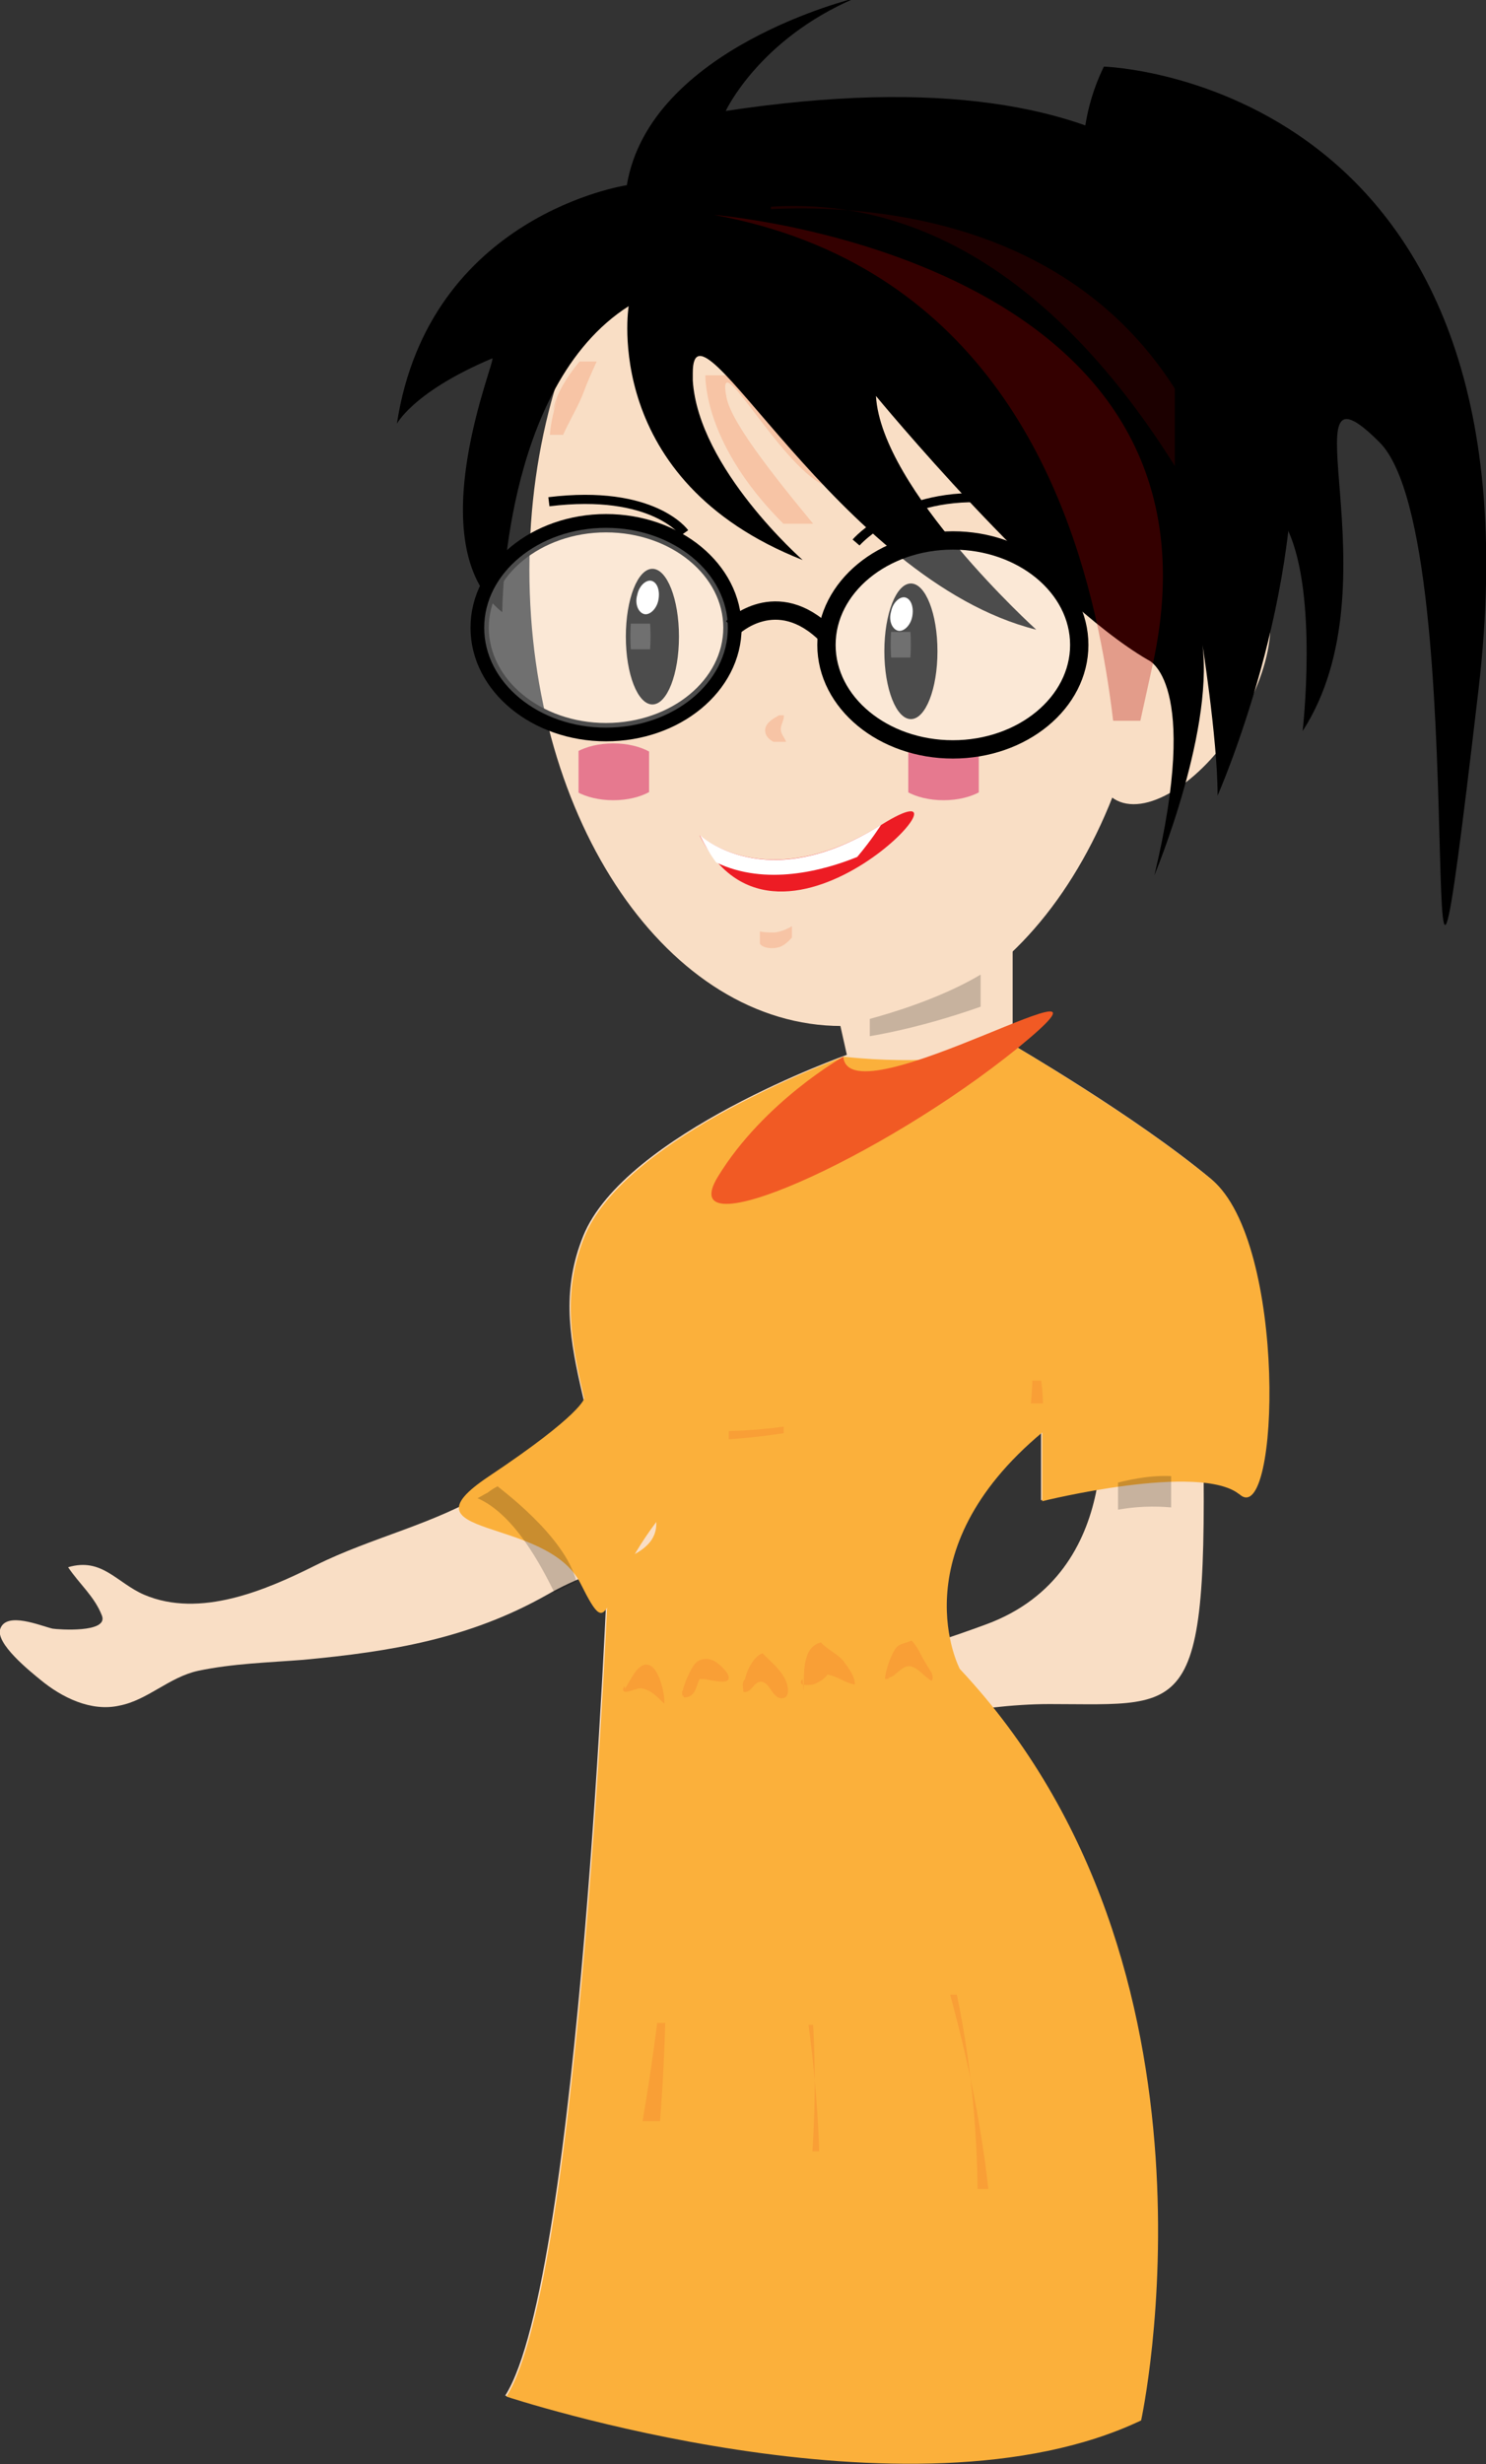 <?xml version="1.0" encoding="utf-8"?>
<!-- Generator: Adobe Illustrator 19.1.0, SVG Export Plug-In . SVG Version: 6.00 Build 0)  -->
<svg version="1.1"
	 id="svg14755" xmlns:rdf="http://www.w3.org/1999/02/22-rdf-syntax-ns#" xmlns:cc="http://creativecommons.org/ns#" xmlns:dc="http://purl.org/dc/elements/1.1/" xmlns:svg="http://www.w3.org/2000/svg"
	 xmlns="http://www.w3.org/2000/svg" xmlns:xlink="http://www.w3.org/1999/xlink" x="0px" y="0px" viewBox="-204 228.9 202.8 336.1"
	 style="enable-background:new -204 228.9 202.8 336.1;" xml:space="preserve">
<rect x="-204" y="228.9" width="202.8" height="336.1" fill="#333333" stroke="none"/>
<style type="text/css">
	.st0{fill:#F9DEC5;}
	.st1{fill:none;stroke:#000000;}
	.st2{fill:#FFFFFF;}
	.st3{opacity:0.5;clip-path:url(#SVGID_2_);}
	.st4{fill:#ED1C24;}
	.st5{opacity:0.5;clip-path:url(#SVGID_4_);}
	.st6{fill:#D4145A;}
	.st7{opacity:0.5;clip-path:url(#SVGID_6_);}
	.st8{fill:#FBB03B;}
	.st9{opacity:0.2;clip-path:url(#SVGID_8_);}
	.st10{opacity:0.2;clip-path:url(#SVGID_10_);}
	.st11{fill:#F15A24;}
	.st12{opacity:0.3;clip-path:url(#SVGID_12_);}
	.st13{opacity:0.3;clip-path:url(#SVGID_14_);}
	.st14{fill:#AD0000;}
	.st15{opacity:0.3;clip-path:url(#SVGID_16_);}
	.st16{fill:#5E0101;}
	.st17{opacity:0.2;clip-path:url(#SVGID_18_);}
	.st18{opacity:0.2;clip-path:url(#SVGID_20_);}
	.st19{opacity:0.2;clip-path:url(#SVGID_22_);}
	.st20{opacity:0.2;clip-path:url(#SVGID_24_);}
	.st21{opacity:0.2;clip-path:url(#SVGID_26_);}
	.st22{opacity:0.2;clip-path:url(#SVGID_28_);}
	.st23{opacity:0.2;clip-path:url(#SVGID_30_);}
	.st24{opacity:0.2;clip-path:url(#SVGID_32_);}
	.st25{opacity:0.2;clip-path:url(#SVGID_34_);}
	.st26{opacity:0.2;clip-path:url(#SVGID_36_);}
	.st27{opacity:0.2;clip-path:url(#SVGID_38_);}
	.st28{opacity:0.2;clip-path:url(#SVGID_40_);}
	.st29{opacity:0.2;clip-path:url(#SVGID_42_);}
	.st30{opacity:0.2;clip-path:url(#SVGID_44_);}
	.st31{opacity:0.2;clip-path:url(#SVGID_46_);}
	.st32{fill:none;stroke:#000000;stroke-width:2;}
	.st33{opacity:0.3;clip-path:url(#SVGID_48_);}
	.st34{fill:#FFFFFF;stroke:#000000;stroke-miterlimit:10;}
	.st35{opacity:0.3;clip-path:url(#SVGID_50_);}
	.st36{opacity:0.2;clip-path:url(#SVGID_52_);}
	.st37{opacity:0.2;clip-path:url(#SVGID_54_);}
	.st38{opacity:0.2;clip-path:url(#SVGID_56_);}
</style>
<g id="layer1" transform="translate(-634.69 -477.44)">
	<g id="g8865" transform="matrix(0 1.25 1.25 0 792.19 555.16)">
		<path id="path8867" class="st0" d="M183.1-163.2c27.5,0,49.8-15.3,49.8-34.1c0-18.9-22.3-34.1-49.8-34.1
			c-27.5,0-49.8,15.3-49.8,34.1C133.3-178.5,155.6-163.2,183.1-163.2"/>
	</g>
	<g id="g8869" transform="matrix(0 1.25 1.25 0 727.35 564.3)">
		<path id="path8871" d="M183.1-163.2c4.1,0,7.4-1.3,7.4-2.9c0-1.6-3.3-2.9-7.4-2.9s-7.4,1.3-7.4,2.9
			C175.7-164.5,179-163.2,183.1-163.2"/>
	</g>
	<g id="g8873" transform="matrix(0 1.25 1.25 0 762.63 566.3)">
		<path id="path8875" d="M183.1-163.2c4.1,0,7.4-1.3,7.4-2.9c0-1.6-3.3-2.9-7.4-2.9c-4.1,0-7.4,1.3-7.4,2.9
			C175.7-164.5,179-163.2,183.1-163.2"/>
	</g>
	<g id="g8877" transform="matrix(0 1.25 1.25 0 728.1 550.15)">
		<path id="path8879" class="st1" d="M183.1-163.2c0,0-4.8-3.4-3.4-14.8"/>
	</g>
	<g id="g8881" transform="matrix(0 1.25 1.25 0 751.52 551.46)">
		<path id="path8883" class="st1" d="M183.1-163.2c0,0-5.7,4.9-4.8,15"/>
	</g>
	<g id="g8885" transform="matrix(0 1.25 1.25 0 759.18 561.6)">
		<path id="path8887" class="st2" d="M183.1-163.2c1-0.2,1.7-1,1.5-1.6c-0.2-0.6-1.1-1-2.1-0.7c-1,0.2-1.7,1-1.5,1.6
			S182.1-163,183.1-163.2"/>
	</g>
	<g id="g8889" transform="matrix(0 1.25 1.25 0 724.54 559.33)">
		<path id="path8891" class="st2" d="M183.1-163.2c1-0.2,1.7-1,1.5-1.6c-0.2-0.6-1.1-1-2.1-0.7c-1,0.2-1.7,1-1.5,1.6
			C181.2-163.3,182.1-163,183.1-163.2"/>
	</g>
	<g id="g8893" transform="matrix(0 1.25 1.25 0 785.34 486.55)">
		<path id="path8895" d="M183.1-163.2c0,0,1.4,48.7,68,40.9s-16.2,0-27-10.8s15.3,2.1,31.5-8.4c0,0-14.8,1.7-21.9-1.6
			C233.7-143.1,205.4-174.1,183.1-163.2"/>
	</g>
	<g id="g8897" transform="matrix(0 1.25 1.25 0 95.396 -230.6)">
		<g id="g8905">
			<g>
				<defs>
					<rect id="SVGID_1_" x="769.7" y="371.8" width="31.4" height="54.9"/>
				</defs>
				<clipPath id="SVGID_2_">
					<use xlink:href="#SVGID_1_"  style="overflow:visible;"/>
				</clipPath>
				<g id="g8907" class="st3">
					<g id="g8909" transform="translate(580.31 549.92)">
						<path id="path8911" d="M183.1-163.2c0,0,6.2,35.4,44,22.2S187.4-164.3,183.1-163.2"/>
					</g>
				</g>
			</g>
		</g>
	</g>
	<g id="g8913" transform="matrix(0 1.25 1.25 0 803.59 576.17)">
		<path id="path8915" class="st0" d="M183.1-163.2c6.6-4.1,10.3-10.2,8.2-13.5c-2.1-3.3-9.1-2.6-15.7,1.5
			c-6.6,4.1-10.3,10.2-8.2,13.5C169.5-158.4,176.5-159.1,183.1-163.2"/>
	</g>
	<g id="g8917" transform="matrix(0 1.25 1.25 0 730.16 591.38)">
		<path id="path8919" class="st4" d="M183.1-163.2c0,0,6.7,7.2-1.1,19.8C174.1-130.8,200.7-154.4,183.1-163.2"/>
	</g>
	<g id="g8921" transform="matrix(0 1.25 1.25 0 95.396 -230.6)">
		<g id="g8929">
			<g>
				<defs>
					<rect id="SVGID_3_" x="826.8" y="331.4" width="13.9" height="7.7"/>
				</defs>
				<clipPath id="SVGID_4_">
					<use xlink:href="#SVGID_3_"  style="overflow:visible;"/>
				</clipPath>
				<g id="g8931" class="st5">
					<g id="g8933" transform="translate(650.67 503.99)">
						<path id="path8935" class="st6" d="M183.1-163.2c1.7,0,3.1-2.5,3.1-5.6c0-3.1-1.4-5.6-3.1-5.6c-1.7,0-3.1,2.5-3.1,5.6
							C180-165.7,181.4-163.2,183.1-163.2"/>
					</g>
				</g>
			</g>
		</g>
	</g>
	<g id="g8937" transform="matrix(0 1.25 1.25 0 95.396 -230.6)">
		<g id="g8945">
			<g>
				<defs>
					<rect id="SVGID_5_" x="826.8" y="367.4" width="13.9" height="7.7"/>
				</defs>
				<clipPath id="SVGID_6_">
					<use xlink:href="#SVGID_5_"  style="overflow:visible;"/>
				</clipPath>
				<g id="g8947" class="st7">
					<g id="g8949" transform="translate(650.67 540.05)">
						<path id="path8951" class="st6" d="M183.1-163.2c1.7,0,3.1-2.5,3.1-5.6c0-3.1-1.4-5.6-3.1-5.6c-1.7,0-3.1,2.5-3.1,5.6
							C180-165.7,181.4-163.2,183.1-163.2"/>
					</g>
				</g>
			</g>
		</g>
	</g>
	<g id="g8953" transform="matrix(0 1.25 1.25 0 784.65 668.77)">
		<path id="path8955" class="st0" d="M183.1-163.2c0,0,18.5,3.2,24.2-12.3c5.7-15.4,7.8-29.4,10.9-33.1h6.7c0,0-8.9,24.3-8.9,40
			s2.1,17.5-33.9,16.7"/>
	</g>
	<g id="g8957" transform="matrix(0 1.25 1.25 0 772.89 605.59)">
		<path id="path8959" class="st0" d="M183.1-163.2h11.5c0,0,7.7,13.3,14.6,21.6c6.9,8.3,34.4,3.1,34.4,3.1
			c-3.6-4.3,0.7-21.6,0.7-21.6h-7.5c13.1-15.7,25.8-9,25.8-9c32.6,30.6,82,19.8,82,19.8c12-25.2-2.6-69.3-2.6-69.3
			c-12.7,8.1-90.6,11.2-90.6,11.2c-16.1,0-24.7-7.2-35.9-2.7c-11.2,4.5-19.8,28.8-19.8,28.8l-4.9-1.1
			C190.9-182.3,188.5-169.5,183.1-163.2"/>
	</g>
	<g id="g8961" transform="matrix(0 1.25 1.25 0 751.68 594.35)">
		<path id="path8963" class="st2" d="M183.1-163.2c-1.9,1.6-3.5,2.6-3.5,2.6c7.9-12.6,1.1-19.8,1.1-19.8c1.2,0.6,2.2,1.2,3,1.8
			C186.3-173.2,184.6-166.9,183.1-163.2"/>
	</g>
	<g id="g8965" transform="matrix(0 1.25 1.25 0 773.55 620.35)">
		<path id="path8967" class="st8" d="M183.1-163.2c1-4.1,1.9-10.4,1-19c1.3-3.4,9.4-24.2,19.7-28.3c11.2-4.5,19.8,2.7,35.9,2.7
			c0,0,77.9-3.1,90.6-11.2c0,0,14.6,44.1,2.6,69.3c0,0-49.4,10.8-82-19.8c0,0-12.7-6.7-25.8,9h7.5c0,0-4.3,17.3-0.7,21.6
			c3.6,4.3-27.5,5.2-34.4-3.1C191.3-149.5,184.6-160.7,183.1-163.2"/>
	</g>
	<g id="g8969" transform="matrix(0 1.25 1.25 0 95.396 -230.6)">
		<g id="g8977">
			<g>
				<defs>
					<rect id="SVGID_7_" x="846.3" y="363.2" width="23.8" height="12.1"/>
				</defs>
				<clipPath id="SVGID_8_">
					<use xlink:href="#SVGID_7_"  style="overflow:visible;"/>
				</clipPath>
				<g id="g8979" class="st9">
					<g id="g8981" transform="translate(670.28 541.99)">
						<path id="path8983" d="M183.1-163.2c5.7-6.3,8.2-19.1,8.2-19.1l1.5,0.3c-0.8,7.1-3.1,14.1-5,18.8
							C187.9-163.2,183.1-163.2,183.1-163.2z"/>
					</g>
				</g>
			</g>
		</g>
	</g>
	<g id="g8985" transform="matrix(0 1.25 1.25 0 95.396 -230.6)">
		<g id="g8993">
			<g>
				<defs>
					<rect id="SVGID_9_" x="790.5" y="337.2" width="16.2" height="28.8"/>
				</defs>
				<clipPath id="SVGID_10_">
					<use xlink:href="#SVGID_9_"  style="overflow:visible;"/>
				</clipPath>
				<g id="g8995" class="st10">
					<g id="g8997" transform="translate(606.99 508.45)">
						<path id="path8999" class="st11" d="M183.1-163.2c0,0,9.4-0.8,20,12.3c10.6,13.1-11.1-8.9-17.2-10c-6.1-1.2,7.1,5.6,9.6,10.6
							C195.5-150.4,171.8-164.7,183.1-163.2"/>
					</g>
				</g>
			</g>
		</g>
	</g>
	<g id="g9001" transform="matrix(0 1.25 1.25 0 701.86 526.35)">
		<path id="path9003" d="M183.1-163.2c-0.2,0.6,20.2-8.2,27.7,1.1c0,0-24.6,0-33.4,13.8c0,0,19-3.1,27.7,19c0,0-10-11.4-19.6-12
			c-0.3,0-0.5,0-0.8,0c-9.9,0,22.6,15.9,28,37.5c0,0-15.3-16.9-25.5-17.5c0,0,22.2,18.3,28.8,29.7c0,0,2.2,5.8,23.5,0.7
			c0,0-16.5,6.9-26.1,5.1c0,0,11.1,1.8,17.4,1.8c0,0-88.8,39.3-74.7-53.7c0,0-7.8,3.6-12.3,14.1c0,0,5.4-22.4,20.4-24.9
			c0,0,3.2-21.6,26-25.1C190.5-173.7,186.9-172.2,183.1-163.2"/>
	</g>
	<g id="g9005" transform="matrix(0 1.25 1.25 0 95.396 -230.6)">
		<g id="g9013">
			<g>
				<defs>
					<rect id="SVGID_11_" x="775.3" y="309" width="33.5" height="47.5"/>
				</defs>
				<clipPath id="SVGID_12_">
					<use xlink:href="#SVGID_11_"  style="overflow:visible;"/>
				</clipPath>
				<g id="g9015" class="st12">
					<g id="g9017" transform="translate(589.9 509.38)">
						<path id="path9019" d="M183.1-163.2c0,0,4.5-28.6,38-26.7C254.6-187.9,191.4-191.5,183.1-163.2"/>
					</g>
				</g>
			</g>
		</g>
	</g>
	<g id="g9021" transform="matrix(0 1.25 1.25 0 95.396 -230.6)">
		<g id="g9029">
			<g>
				<defs>
					<rect id="SVGID_13_" x="766.9" y="340" width="61.3" height="61.3"/>
				</defs>
				<clipPath id="SVGID_14_">
					<use xlink:href="#SVGID_13_"  style="overflow:visible;"/>
				</clipPath>
				<g id="g9031" class="st13">
					<g id="g9033" transform="translate(589.9 509.38)">
						<path id="path9035" class="st14" d="M183.1-163.2c0,0,4.6,57.7,49.1,47.9S193.7-105.4,183.1-163.2"/>
					</g>
				</g>
			</g>
		</g>
	</g>
	<g id="g9037" transform="matrix(0 1.25 1.25 0 95.396 -230.6)">
		<g id="g9045">
			<g>
				<defs>
					<rect id="SVGID_15_" x="753.6" y="352.4" width="70.6" height="44.1"/>
				</defs>
				<clipPath id="SVGID_16_">
					<use xlink:href="#SVGID_15_"  style="overflow:visible;"/>
				</clipPath>
				<g id="g9047" class="st15">
					<g id="g9049" transform="translate(589.9 509.38)">
						<path id="path9051" class="st16" d="M183.1-163.2c0,0-8.5,45.9,33.5,56.4S172.1-113.1,183.1-163.2"/>
					</g>
				</g>
			</g>
		</g>
	</g>
	<g id="g9053" transform="matrix(0 1.25 1.25 0 95.396 -230.6)">
		<g id="g9061">
			<g>
				<defs>
					<rect id="SVGID_17_" x="827.6" y="350.6" width="2.9" height="4.8"/>
				</defs>
				<clipPath id="SVGID_18_">
					<use xlink:href="#SVGID_17_"  style="overflow:visible;"/>
				</clipPath>
				<g id="g9063" class="st17">
					<g id="g9065" transform="translate(644.24 516.99)">
						<path id="path9067" class="st11" d="M183.1-163.2c0.4-0.7,1-2.2,2.1-2c0.9,0.1,1.5,1.6,1.5,2.3c-0.7,0.1-1-0.5-1.7-0.6
							c-0.7-0.1-1.4,0.7-2.1,0.1"/>
					</g>
				</g>
			</g>
		</g>
	</g>
	<g id="g9069" transform="matrix(0 1.25 1.25 0 95.396 -230.6)">
		<g id="g9077">
			<g>
				<defs>
					<rect id="SVGID_19_" x="789" y="322.8" width="8" height="17.3"/>
				</defs>
				<clipPath id="SVGID_20_">
					<use xlink:href="#SVGID_19_"  style="overflow:visible;"/>
				</clipPath>
				<g id="g9079" class="st18">
					<g id="g9081" transform="translate(611.29 491.84)">
						<path id="path9083" class="st11" d="M183.1-163.2c-2.7,0.3-6.8,3.7-8.4,6c2-0.7,4.2-1.9,6.4-2.7c2.4-0.9,5-2.9,7.5-3
							c-1.6-1.4-5.3-0.3-7.1,0.2"/>
					</g>
				</g>
			</g>
		</g>
	</g>
	<g id="g9085" transform="matrix(0 1.25 1.25 0 95.396 -230.6)">
		<g id="g9093">
			<g>
				<defs>
					<rect id="SVGID_21_" x="817.6" y="332" width="2.8" height="12.3"/>
				</defs>
				<clipPath id="SVGID_22_">
					<use xlink:href="#SVGID_21_"  style="overflow:visible;"/>
				</clipPath>
				<g id="g9095" class="st19">
					<g id="g9097" transform="translate(635.85 502.46)">
						<path id="path9099" class="st2" d="M183.1-163.2c2.7,0,4.9-0.5,4.9-1.1c0-0.6-2.2-1.1-4.9-1.1c-2.7,0-4.9,0.5-4.9,1.1
							C178.2-163.7,180.4-163.2,183.1-163.2"/>
					</g>
				</g>
			</g>
		</g>
	</g>
	<g id="g9101" transform="matrix(0 1.25 1.25 0 95.396 -230.6)">
		<g id="g9109">
			<g>
				<defs>
					<rect id="SVGID_23_" x="818.5" y="360.4" width="2.8" height="12.3"/>
				</defs>
				<clipPath id="SVGID_24_">
					<use xlink:href="#SVGID_23_"  style="overflow:visible;"/>
				</clipPath>
				<g id="g9111" class="st20">
					<g id="g9113" transform="translate(636.78 530.88)">
						<path id="path9115" class="st2" d="M183.1-163.2c2.7,0,4.9-0.5,4.9-1.1c0-0.6-2.2-1.1-4.9-1.1c-2.7,0-4.9,0.5-4.9,1.1
							C178.2-163.7,180.4-163.2,183.1-163.2"/>
					</g>
				</g>
			</g>
		</g>
	</g>
	<g id="g9117" transform="matrix(0 1.25 1.25 0 95.396 -230.6)">
		<g id="g9125">
			<g>
				<defs>
					<rect id="SVGID_25_" x="848.5" y="351.2" width="6.2" height="3.5"/>
				</defs>
				<clipPath id="SVGID_26_">
					<use xlink:href="#SVGID_25_"  style="overflow:visible;"/>
				</clipPath>
				<g id="g9127" class="st21">
					<g id="g9129" transform="translate(667.5 513.66)">
						<path id="path9131" class="st11" d="M183.1-163.2c0.1,0.1,0.2,0.2,0.4,0.3c0.3,0.4,0.3,1.4,0.3,1.9c0,0.9-0.6,2-1.1,2.7
							c0.8,0.3,2.3-1.1,2.6-1.8c0.3-0.6,0.3-1.7-0.1-2.2c-0.5-0.6-1.5-0.6-2.2-0.8"/>
					</g>
				</g>
			</g>
		</g>
	</g>
	<g id="g9133" transform="matrix(0 1.25 1.25 0 95.396 -230.6)">
		<g id="g9141">
			<g>
				<defs>
					<rect id="SVGID_27_" x="887.3" y="347.8" width="36.1" height="6"/>
				</defs>
				<clipPath id="SVGID_28_">
					<use xlink:href="#SVGID_27_"  style="overflow:visible;"/>
				</clipPath>
				<g id="g9143" class="st22">
					<g id="g9145" transform="translate(720.13 499.51)">
						<path id="path9147" class="st11" d="M183.1-163.2c0,0,5.8,5.4-0.3,28.9C176.8-110.8,193.4-160.5,183.1-163.2"/>
					</g>
				</g>
			</g>
		</g>
	</g>
	<g id="g9149" transform="matrix(0 1.25 1.25 0 95.396 -230.6)">
		<g id="g9157">
			<g>
				<defs>
					<rect id="SVGID_29_" x="930.5" y="335.8" width="5.7" height="5.4"/>
				</defs>
				<clipPath id="SVGID_30_">
					<use xlink:href="#SVGID_29_"  style="overflow:visible;"/>
				</clipPath>
				<g id="g9159" class="st23">
					<g id="g9161" transform="translate(750.57 499.66)">
						<path id="path9163" class="st11" d="M183.1-163.2c0.1,0,0.2,0,0.3-0.1c-0.9,0.7-3.5,1.6-2.6,3c0.6,0.9,3.1,1.5,4.1,1.4
							c-0.7-0.7-1.6-1.5-1.7-2.6c0-0.6,1-2.3-0.2-1.8"/>
					</g>
				</g>
			</g>
		</g>
	</g>
	<g id="g9165" transform="matrix(0 1.25 1.25 0 95.396 -230.6)">
		<g id="g9173">
			<g>
				<defs>
					<rect id="SVGID_31_" x="929.4" y="342.7" width="6.4" height="5.2"/>
				</defs>
				<clipPath id="SVGID_32_">
					<use xlink:href="#SVGID_31_"  style="overflow:visible;"/>
				</clipPath>
				<g id="g9175" class="st24">
					<g id="g9177" transform="translate(751.57 505.92)">
						<path id="path9179" class="st11" d="M183.1-163.2c-0.8-0.1-3.1,0.9-3.7,1.5c-0.6,0.7-0.5,1.7,0.1,2.4c0.3,0.4,1.3,1.5,1.8,1.1
							c0.5-0.4-0.2-2.4-0.1-3.1c0.7-0.4,2-0.4,2-1.7c-0.1-0.1-0.5-0.2-0.6-0.3c-0.1,0.1-0.2,0.2-0.2,0.4"/>
					</g>
				</g>
			</g>
		</g>
	</g>
	<g id="g9181" transform="matrix(0 1.25 1.25 0 95.396 -230.6)">
		<g id="g9189">
			<g>
				<defs>
					<rect id="SVGID_33_" x="929.4" y="348.8" width="6.1" height="6.2"/>
				</defs>
				<clipPath id="SVGID_34_">
					<use xlink:href="#SVGID_33_"  style="overflow:visible;"/>
				</clipPath>
				<g id="g9191" class="st25">
					<g id="g9193" transform="translate(750.16 512.79)">
						<path id="path9195" class="st11" d="M183.1-163.2c-0.7-0.2-3,0.8-3.3,1.9c0.9,0.9,1.8,2,2.9,2.5c0.6,0.3,2.1,0.6,2-0.5
							c-0.1-1-1.8-1.2-1.8-2.2c0-0.8,1.3-1,1.1-1.9c-0.6,0-1.2-0.3-1.6,0.5"/>
					</g>
				</g>
			</g>
		</g>
	</g>
	<g id="g9197" transform="matrix(0 1.25 1.25 0 95.396 -230.6)">
		<g id="g9205">
			<g>
				<defs>
					<rect id="SVGID_35_" x="927.8" y="355.2" width="7.3" height="6.6"/>
				</defs>
				<clipPath id="SVGID_36_">
					<use xlink:href="#SVGID_35_"  style="overflow:visible;"/>
				</clipPath>
				<g id="g9207" class="st26">
					<g id="g9209" transform="translate(750.97 519.17)">
						<path id="path9211" class="st11" d="M183.1-163.2c-1.5,0.1-4.8-0.3-5.3,1.9c0.8,0.7,1.2,1.8,2.1,2.5c0.8,0.6,1.6,1.2,2.5,1.2
							c-0.2-1.1-0.9-1.9-1.1-3c0.5-0.3,0.9-1,1.1-1.6c0.1-0.6,0.1-1.8-0.6-1.1"/>
					</g>
				</g>
			</g>
		</g>
	</g>
	<g id="g9213" transform="matrix(0 1.25 1.25 0 95.396 -230.6)">
		<g id="g9221">
			<g>
				<defs>
					<rect id="SVGID_37_" x="927.6" y="364.7" width="6.4" height="5.6"/>
				</defs>
				<clipPath id="SVGID_38_">
					<use xlink:href="#SVGID_37_"  style="overflow:visible;"/>
				</clipPath>
				<g id="g9223" class="st27">
					<g id="g9225" transform="translate(749.56 528.56)">
						<path id="path9227" class="st11" d="M183.1-163.2c0.1-0.2,0.1-0.3,0.1-0.5c-0.8,0-2.9,0.7-3.5,1.3c-0.4,0.4-0.4,1-0.7,1.6
							c0.7,0.7,1.6,1,2.4,1.5c0.6,0.3,1.4,1.1,2,0.7c-0.4-0.8-1.6-1.6-1.6-2.5c0-0.9,1.5-1.7,1.2-2.4"/>
					</g>
				</g>
			</g>
		</g>
	</g>
	<g id="g9229" transform="matrix(0 1.25 1.25 0 95.396 -230.6)">
		<g id="g9237">
			<g>
				<defs>
					<rect id="SVGID_39_" x="970.3" y="290.1" width="10.7" height="95.4"/>
				</defs>
				<clipPath id="SVGID_40_">
					<use xlink:href="#SVGID_39_"  style="overflow:visible;"/>
				</clipPath>
				<g id="g9239" class="st28">
					<g id="g9241" transform="translate(754.42 503.18)">
						<path id="path9243" class="st11" d="M183.1-163.2c0,0,50.1,4.8,76.3-6.5S215.2-156,183.1-163.2"/>
					</g>
				</g>
			</g>
		</g>
	</g>
	<g id="g9245" transform="matrix(0 1.25 1.25 0 95.396 -230.6)">
		<g id="g9253">
			<g>
				<defs>
					<rect id="SVGID_41_" x="970.5" y="304.8" width="13.8" height="99.7"/>
				</defs>
				<clipPath id="SVGID_42_">
					<use xlink:href="#SVGID_41_"  style="overflow:visible;"/>
				</clipPath>
				<g id="g9255" class="st29">
					<g id="g9257" transform="translate(754.42 512.29)">
						<path id="path9259" class="st11" d="M183.1-163.2c0,0,52.8,17.8,79.7,2.3S235.2-139.7,183.1-163.2"/>
					</g>
				</g>
			</g>
		</g>
	</g>
	<g id="g9261" transform="matrix(0 1.25 1.25 0 95.396 -230.6)">
		<g id="g9269">
			<g>
				<defs>
					<rect id="SVGID_43_" x="967.2" y="320.6" width="21.2" height="99"/>
				</defs>
				<clipPath id="SVGID_44_">
					<use xlink:href="#SVGID_43_"  style="overflow:visible;"/>
				</clipPath>
				<g id="g9271" class="st30">
					<g id="g9273" transform="translate(755.05 524.76)">
						<path id="path9275" class="st11" d="M183.1-163.2c0,0,51.1,23.9,79.2,11.6C290.4-163.9,233-133.7,183.1-163.2"/>
					</g>
				</g>
			</g>
		</g>
	</g>
	<g id="g9277" transform="matrix(0 1.25 1.25 0 95.396 -230.6)">
		<g id="g9285">
			<g>
				<defs>
					<rect id="SVGID_45_" x="909.6" y="321.9" width="3.7" height="23.1"/>
				</defs>
				<clipPath id="SVGID_46_">
					<use xlink:href="#SVGID_45_"  style="overflow:visible;"/>
				</clipPath>
				<g id="g9287" class="st31">
					<g id="g9289" transform="translate(719.04 495.22)">
						<path id="path9291" class="st11" d="M183.1-163.2c0,0,11.8,4,18.5,2.7C208.3-161.8,185.5-162.7,183.1-163.2"/>
					</g>
				</g>
			</g>
		</g>
	</g>
	<g id="g9293" transform="matrix(0 1.25 1.25 0 749.78 621.6)">
		<path id="path9295" class="st11" d="M183.1-163.2c0,0,4.9-8.7,13.1-13.7c8.2-5-2,17.9-14.1,32.8
			C170-129.3,190.3-162.6,183.1-163.2"/>
	</g>
	<g id="g9297" transform="matrix(0 1.25 1.25 0 734.65 563.08)">
		<path id="path9299" class="st32" d="M183.1-163.2c6.3,0,11.4-6.2,11.4-13.8c0-7.6-5.1-13.8-11.4-13.8c-6.3,0-11.4,6.2-11.4,13.8
			C171.7-169.4,176.8-163.2,183.1-163.2z"/>
	</g>
	<g id="g9301" transform="matrix(0 1.25 1.25 0 95.396 -230.6)">
		<g id="g9309">
			<g>
				<defs>
					<rect id="SVGID_47_" x="800.8" y="320.2" width="34.5" height="28.5"/>
				</defs>
				<clipPath id="SVGID_48_">
					<use xlink:href="#SVGID_47_"  style="overflow:visible;"/>
				</clipPath>
				<g id="g9311" class="st33">
					<g id="g9313" transform="translate(634.95 511.4)">
						<path id="path9315" class="st34" d="M183.1-163.2c6.3,0,11.4-6.2,11.4-13.8c0-7.6-5.1-13.8-11.4-13.8
							c-6.3,0-11.4,6.2-11.4,13.8C171.7-169.4,176.8-163.2,183.1-163.2"/>
					</g>
				</g>
			</g>
		</g>
	</g>
	<g id="g9317" transform="matrix(0 1.25 1.25 0 95.396 -230.6)">
		<g id="g9325">
			<g>
				<defs>
					<rect id="SVGID_49_" x="802.6" y="357.9" width="34.5" height="28.5"/>
				</defs>
				<clipPath id="SVGID_50_">
					<use xlink:href="#SVGID_49_"  style="overflow:visible;"/>
				</clipPath>
				<g id="g9327" class="st35">
					<g id="g9329" transform="translate(636.75 549.18)">
						<path id="path9331" class="st2" d="M183.1-163.2c6.3,0,11.4-6.2,11.4-13.8c0-7.6-5.1-13.8-11.4-13.8
							c-6.3,0-11.4,6.2-11.4,13.8C171.7-169.4,176.8-163.2,183.1-163.2"/>
					</g>
				</g>
			</g>
		</g>
	</g>
	<g id="g9333" transform="matrix(0 1.25 1.25 0 781.98 565.43)">
		<path id="path9335" class="st32" d="M183.1-163.2c6.3,0,11.4-6.2,11.4-13.8s-5.1-13.8-11.4-13.8c-6.3,0-11.4,6.2-11.4,13.8
			S176.8-163.2,183.1-163.2z"/>
	</g>
	<g id="g9337" transform="matrix(0 1.25 1.25 0 734.65 563.08)">
		<path id="path9339" class="st32" d="M183.1-163.2c0,0-4.7,4.8,0.8,10.3"/>
	</g>
	<g id="g9341" transform="matrix(0 1.25 1.25 0 95.396 -230.6)">
		<g id="g9349">
			<g>
				<defs>
					<rect id="SVGID_51_" x="905.3" y="390.3" width="15.2" height="5.8"/>
				</defs>
				<clipPath id="SVGID_52_">
					<use xlink:href="#SVGID_51_"  style="overflow:visible;"/>
				</clipPath>
				<g id="g9351" class="st36">
					<g id="g9353" transform="translate(728.16 562.33)">
						<path id="path9355" d="M183.1-163.2c-1.7-4,0.4-10.1,0.8-11.2c1-0.2,2.1-0.5,3.1-0.8c-1.8,4.8-1.2,9.5-0.7,11.8
							c-0.9,0.1-1.9,0.2-2.8,0.3C183.5-163.1,183.1-163.2,183.1-163.2z"/>
					</g>
				</g>
			</g>
		</g>
	</g>
	<g id="g9357" transform="matrix(0 1.25 1.25 0 95.396 -230.6)">
		<g id="g9365">
			<g>
				<defs>
					<rect id="SVGID_53_" x="900.2" y="373.6" width="2.5" height="15.1"/>
				</defs>
				<clipPath id="SVGID_54_">
					<use xlink:href="#SVGID_53_"  style="overflow:visible;"/>
				</clipPath>
				<g id="g9367" class="st37">
					<g id="g9369" transform="translate(712.27 543.61)">
						<path id="path9371" class="st11" d="M183.1-163.2c-0.2-0.1,3.8,2.4,10.5,1.5c0,0,0.6-0.8,1.6-1.8
							C195.2-163.5,186.5-161.8,183.1-163.2"/>
					</g>
				</g>
			</g>
		</g>
	</g>
	<g id="g9373" transform="matrix(0 1.25 1.25 0 715.61 672.98)">
		<path id="path9375" class="st0" d="M183.1-163.2c-0.4-1.3,1.9-4.1,2.9-5.5c1.3-2,2.1-3.8,3.3-5.8c3.7-5.9,5.1-12.8,8.2-19
			c2.7-5.4,5.8-12.6,3.2-18.7c-1.3-3-4.1-4.6-3-8.3c1.8,1.2,3.2,2.9,5.3,3.7c1.9,0.7,1.5-4.8,1.4-5.4c-0.3-1.3-1.9-5,0-5.7
			c1.6-0.6,4.7,3.3,5.6,4.4c1.9,2.3,3.5,5.5,2.8,8.6c-0.6,3.1-3.1,5.4-3.8,8.6c-0.8,3.8-0.9,7.7-1.2,11.5
			c-0.9,9.6-2.3,18.1-7.1,26.6c-1.8,3.1-2.8,6.4-4.4,9.5c-1.7,3.2-4.1,2.9-7.4,1C186.3-159.3,183.5-160.7,183.1-163.2"/>
	</g>
	<g id="g9377" transform="matrix(0 1.25 1.25 0 714.42 668.2)">
		<path id="path9379" class="st8" d="M183.1-163.2c0,0,1.7-0.2,8.5-10.4c6.8-10.2,4.3,6.3,11.7,10s0.9,1.7-8.5,9.7
			C194.8-153.8,185.7-158.3,183.1-163.2"/>
	</g>
	<g id="g9381" transform="matrix(0 1.25 1.25 0 95.396 -230.6)">
		<g id="g9389">
			<g>
				<defs>
					<rect id="SVGID_55_" x="910.8" y="318.6" width="13.5" height="14.4"/>
				</defs>
				<clipPath id="SVGID_56_">
					<use xlink:href="#SVGID_55_"  style="overflow:visible;"/>
				</clipPath>
				<g id="g9391" class="st38">
					<g id="g9393" transform="translate(729.93 483.57)">
						<path id="path9395" d="M183.1-163.2c1.8,4.1,7.5,7,10.3,8.4c-0.4,0.8-0.8,1.6-1.2,2.4l0,0c-5.1-1.3-10.3-8.6-10.4-8.6
							c0.2-0.4,0.4-0.7,0.7-1.1C182.7-162.5,182.9-162.8,183.1-163.2"/>
					</g>
				</g>
			</g>
		</g>
	</g>
</g>
</svg>
